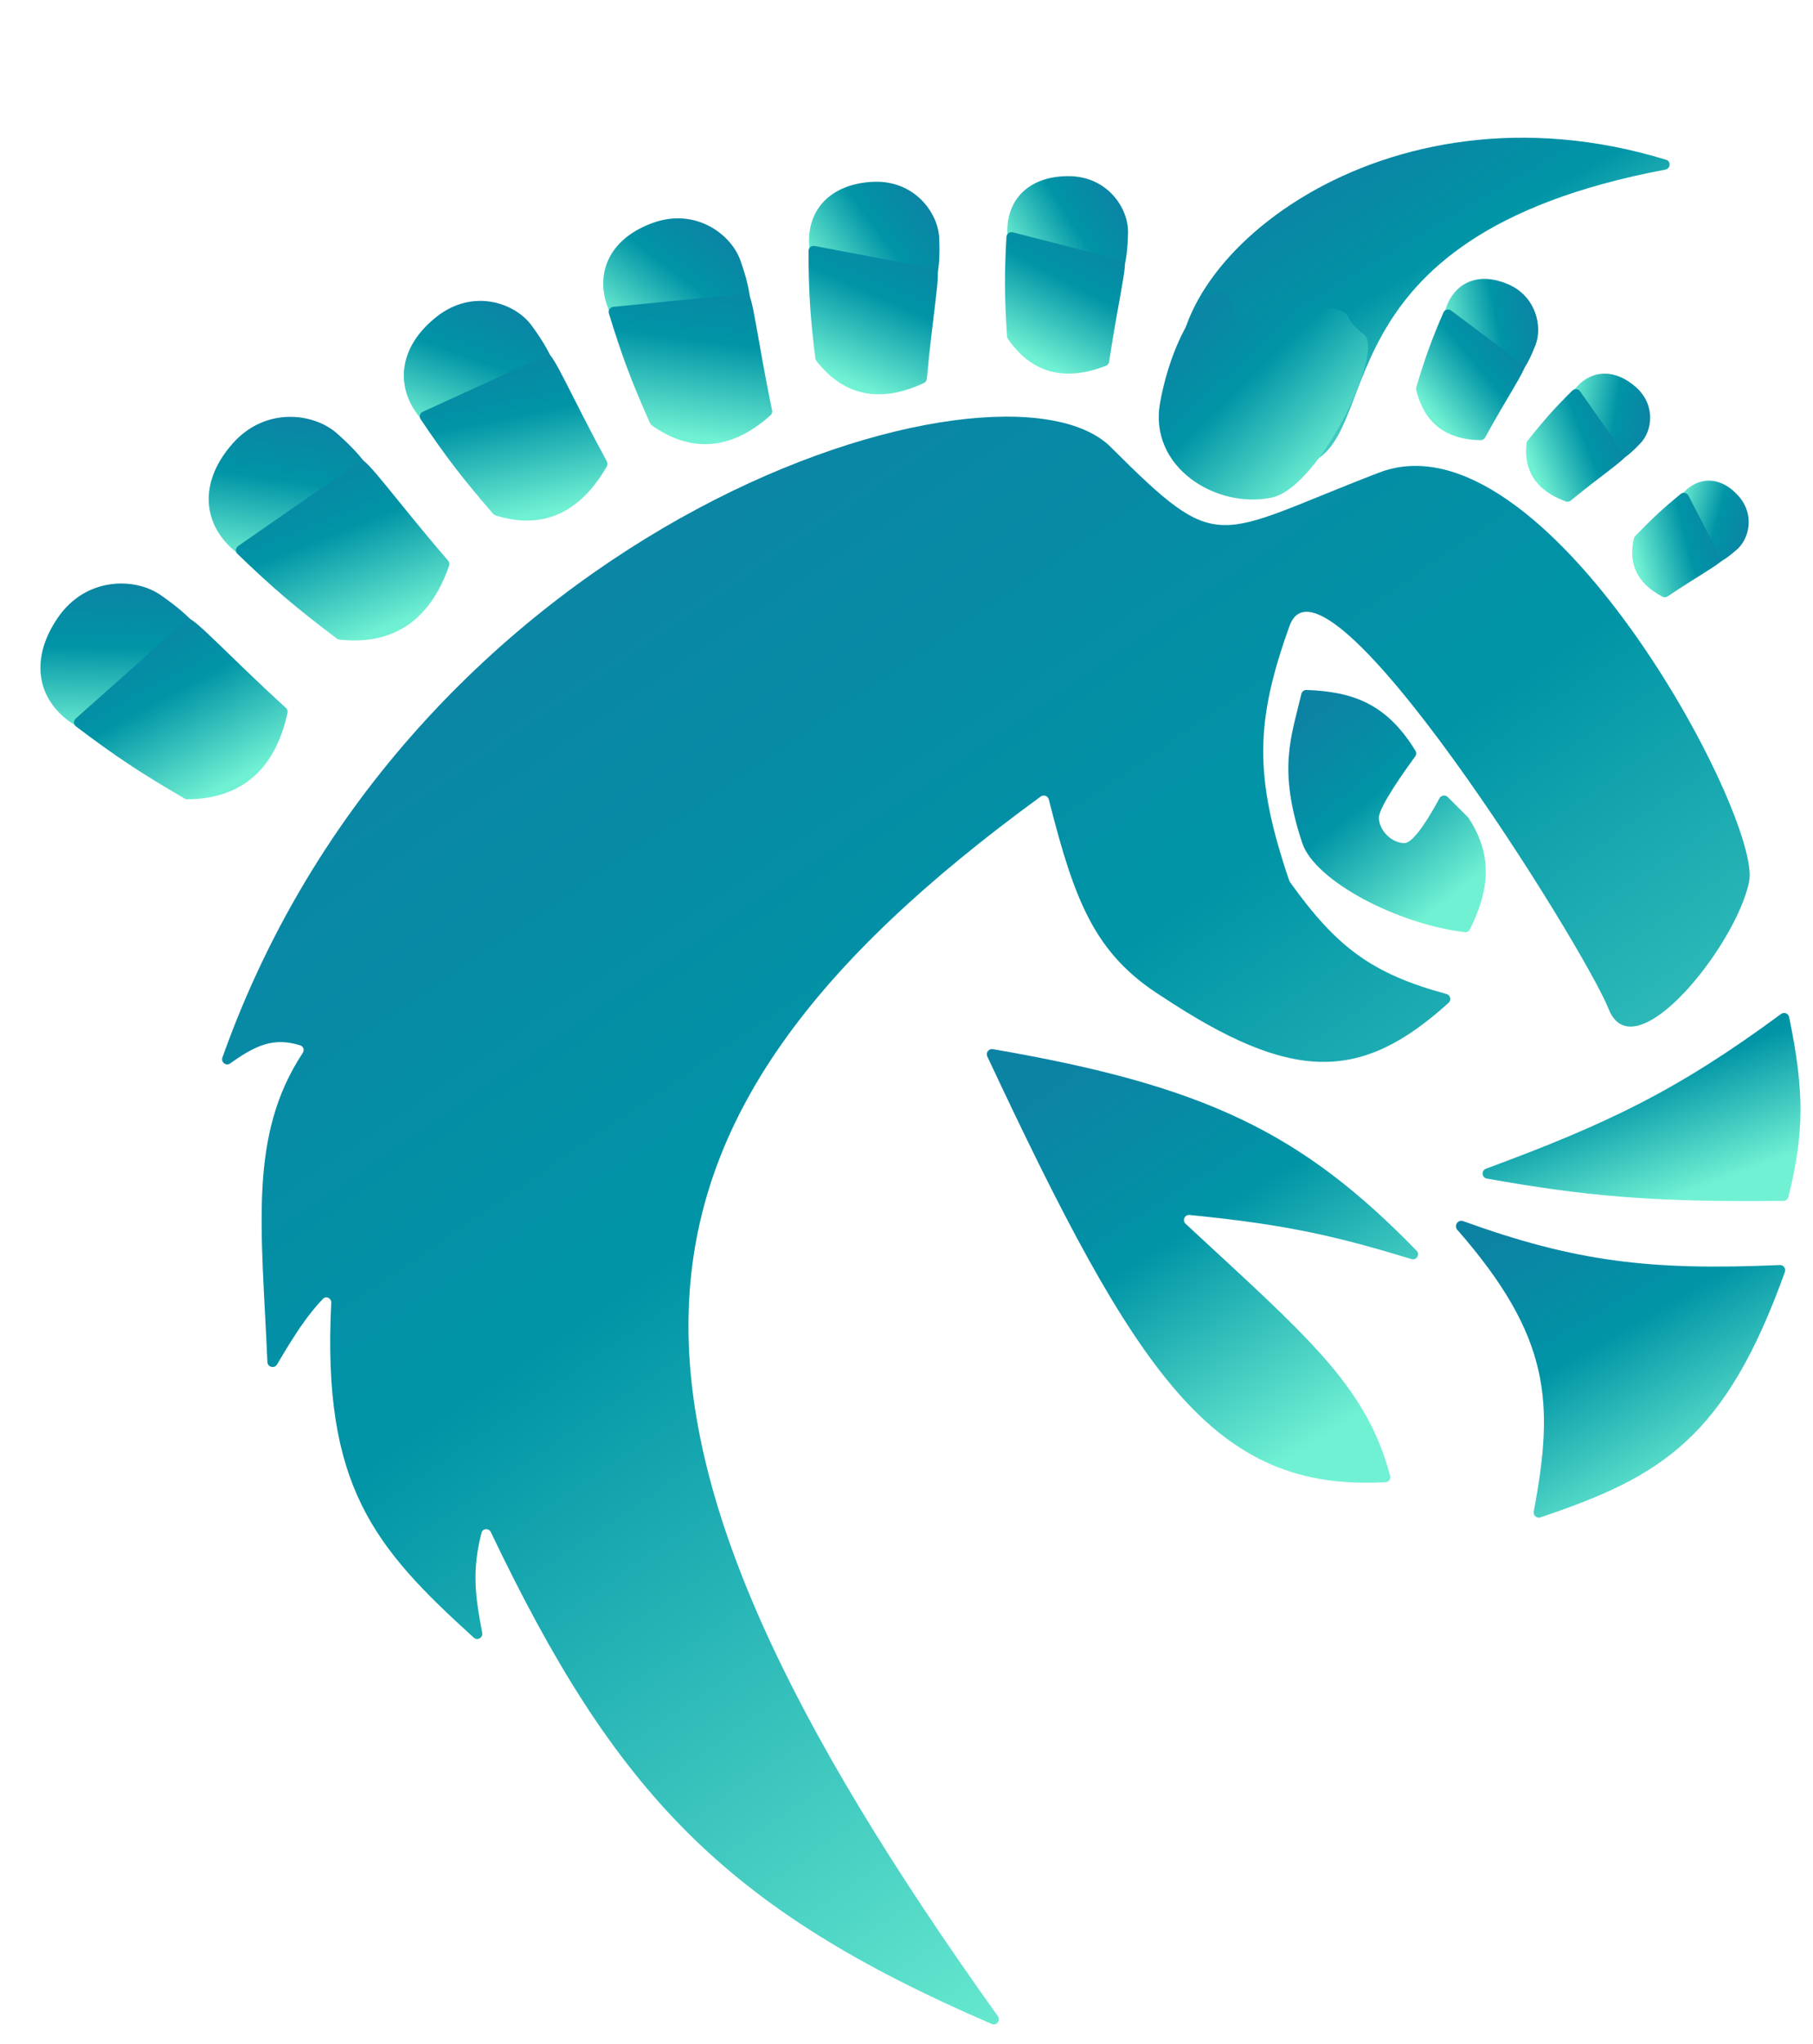 <svg width="71" height="80" viewBox="0 0 71 80" fill="none" xmlns="http://www.w3.org/2000/svg">
<path d="M70.037 46.85C70.656 44.346 70.67 42.732 70.064 39.805C70.035 39.662 69.866 39.6 69.749 39.687C65.656 42.709 62.907 44 58.192 45.745C58.001 45.816 58.024 46.095 58.225 46.13C61.983 46.795 64.57 47.064 69.844 47.002C69.935 47.001 70.016 46.938 70.037 46.85Z" fill="url(#paint0_linear_27_44)"/>
<path d="M60.064 59.163C60.864 54.905 60.745 52.334 57.068 48.132C56.929 47.973 57.097 47.723 57.295 47.794C61.684 49.38 64.598 49.738 69.702 49.514C69.844 49.507 69.948 49.65 69.9 49.783C67.567 56.287 65.068 57.795 60.325 59.391C60.181 59.44 60.036 59.314 60.064 59.163Z" fill="url(#paint1_linear_27_44)"/>
<path d="M55.477 48.954C50.968 44.319 47.181 42.491 38.879 41.064C38.72 41.037 38.595 41.204 38.664 41.35C44.522 53.842 47.495 58.39 54.262 58.015C54.385 58.008 54.474 57.89 54.442 57.77C53.506 54.209 51.107 52.238 46.428 47.898C46.289 47.769 46.394 47.536 46.583 47.555C50.519 47.938 52.466 48.43 55.277 49.28C55.474 49.339 55.621 49.101 55.477 48.954Z" fill="url(#paint2_linear_27_44)"/>
<path d="M51 33C50.03 30.091 50.567 28.859 50.963 27.161C50.985 27.067 51.069 27.002 51.165 27.005C52.919 27.073 54.275 27.494 55.431 29.385C55.473 29.454 55.469 29.541 55.422 29.606C55.113 30.026 54 31.569 54 32C54 32.5 54.5 33 55 33C55.391 33 56.086 31.78 56.372 31.246C56.436 31.126 56.6 31.1 56.696 31.196L57.486 31.986C57.495 31.995 57.504 32.006 57.511 32.017C58.473 33.472 58.33 34.845 57.562 36.379C57.525 36.452 57.447 36.495 57.366 36.485C54.712 36.171 51.492 34.475 51 33Z" fill="url(#paint3_linear_27_44)"/>
<path d="M43.5 17.5C39.227 13.238 16.232 20.223 8.71 41.392C8.645 41.577 8.856 41.737 9.015 41.623C9.998 40.923 10.7 40.585 11.759 40.916C11.883 40.954 11.928 41.103 11.856 41.212C9.728 44.44 10.239 48.002 10.472 53.311C10.481 53.511 10.747 53.578 10.849 53.406C11.552 52.216 12.044 51.461 12.649 50.837C12.773 50.709 12.981 50.811 12.972 50.99C12.612 58.155 14.646 60.556 18.554 64.098C18.697 64.227 18.921 64.1 18.885 63.911C18.606 62.464 18.477 61.459 18.858 59.992C18.904 59.816 19.143 59.802 19.221 59.966C24.095 70.169 28.35 74.703 38.841 79.22C39.027 79.3 39.196 79.077 39.078 78.913C22.44 55.652 22.878 44.203 40.756 31.177C40.871 31.093 41.038 31.151 41.072 31.288C42.089 35.304 42.876 37.344 45.5 39C50.612 42.386 53.295 42.362 56.732 39.248C56.849 39.142 56.8 38.948 56.648 38.907C53.731 38.111 52.353 37.09 50.517 34.524C50.506 34.508 50.497 34.49 50.49 34.472C49.095 30.382 49.162 28.221 50.5 24.5C51.841 20.771 62 37 63 39.5C64 42 68 37 68.5 34.5C69 32 60.5 16 54 18.5C47.5 21 47.814 21.803 43.5 17.5Z" fill="url(#paint4_linear_27_44)"/>
<path d="M7.208 27.577C6.109 29.167 4.146 29.228 2.783 28.286C1.42 27.344 1.174 25.755 2.273 24.165C3.372 22.575 5.283 22.595 6.283 23.286C8.921 25.11 8.308 25.987 7.208 27.577Z" fill="url(#paint5_linear_27_44)"/>
<path d="M7.236 31.259C5.506 30.254 4.531 29.608 2.977 28.433C2.876 28.357 2.87 28.208 2.964 28.125L7.216 24.346C7.258 24.308 7.264 24.237 7.311 24.203C7.513 24.058 8.808 25.53 11.198 27.709C11.25 27.756 11.274 27.829 11.26 27.898C10.742 30.294 9.28 31.268 7.337 31.286C7.302 31.286 7.266 31.277 7.236 31.259Z" fill="url(#paint6_linear_27_44)"/>
<path d="M13.604 21.336C12.323 22.783 10.366 22.609 9.125 21.511C7.885 20.412 7.831 18.805 9.112 17.358C10.394 15.911 12.288 16.159 13.198 16.965C15.599 19.091 14.886 19.889 13.604 21.336Z" fill="url(#paint7_linear_27_44)"/>
<path d="M13.191 24.994C11.594 23.79 10.703 23.032 9.3 21.68C9.21 21.593 9.222 21.444 9.325 21.372L13.998 18.129C14.045 18.096 14.059 18.026 14.109 17.999C14.327 17.878 15.437 19.495 17.549 21.944C17.595 21.997 17.611 22.072 17.588 22.139C16.788 24.456 15.219 25.248 13.288 25.034C13.253 25.03 13.219 25.016 13.191 24.994Z" fill="url(#paint8_linear_27_44)"/>
<path d="M20.366 16.826C18.956 17.935 17.244 17.438 16.343 16.214C15.441 14.99 15.691 13.504 17.102 12.394C18.512 11.285 20.154 11.839 20.816 12.737C22.561 15.106 21.777 15.716 20.366 16.826Z" fill="url(#paint9_linear_27_44)"/>
<path d="M19.315 20.113C18.121 18.737 17.468 17.887 16.474 16.41C16.405 16.308 16.445 16.168 16.557 16.116L21.308 13.947C21.358 13.924 21.385 13.857 21.439 13.844C21.66 13.791 22.348 15.462 23.766 18.06C23.799 18.12 23.799 18.195 23.765 18.255C22.624 20.241 21.082 20.7 19.405 20.173C19.37 20.162 19.339 20.141 19.315 20.113Z" fill="url(#paint10_linear_27_44)"/>
<path d="M27.401 13.825C25.754 14.404 24.284 13.407 23.786 11.995C23.288 10.584 23.95 9.292 25.597 8.713C27.244 8.134 28.631 9.162 28.997 10.197C29.961 12.93 29.048 13.246 27.401 13.825Z" fill="url(#paint11_linear_27_44)"/>
<path d="M25.456 16.565C24.727 14.924 24.356 13.936 23.845 12.268C23.808 12.147 23.891 12.023 24.016 12.01L29.098 11.507C29.154 11.501 29.204 11.442 29.26 11.453C29.48 11.498 29.651 13.249 30.236 16.067C30.251 16.136 30.228 16.209 30.175 16.255C28.532 17.723 26.949 17.66 25.521 16.646C25.493 16.626 25.47 16.598 25.456 16.565Z" fill="url(#paint12_linear_27_44)"/>
<path d="M34.39 12.113C32.776 12.197 31.744 10.931 31.684 9.551C31.624 8.171 32.558 7.2 34.172 7.117C35.786 7.033 36.737 8.305 36.781 9.317C36.898 11.988 36.004 12.03 34.39 12.113Z" fill="url(#paint13_linear_27_44)"/>
<path d="M31.929 14.027C31.728 12.393 31.666 11.423 31.663 9.824C31.663 9.699 31.777 9.604 31.9 9.627L36.511 10.501C36.567 10.512 36.634 10.467 36.68 10.5C36.852 10.623 36.536 12.21 36.297 14.828C36.29 14.898 36.248 14.961 36.184 14.99C34.339 15.857 32.959 15.39 31.97 14.125C31.948 14.097 31.934 14.063 31.929 14.027Z" fill="url(#paint14_linear_27_44)"/>
<path d="M41.815 11.539C40.318 11.521 39.431 10.287 39.448 9.005C39.466 7.722 40.382 6.877 41.879 6.895C43.376 6.913 44.188 8.147 44.175 9.088C44.141 11.571 43.312 11.557 41.815 11.539Z" fill="url(#paint15_linear_27_44)"/>
<path d="M39.437 13.165C39.338 11.646 39.332 10.745 39.413 9.275C39.42 9.15 39.54 9.062 39.662 9.093L43.856 10.168C43.911 10.182 43.985 10.142 44.024 10.184C44.163 10.337 43.791 11.779 43.435 14.159C43.425 14.229 43.378 14.289 43.313 14.315C41.566 15.004 40.317 14.49 39.471 13.264C39.451 13.234 39.439 13.2 39.437 13.165Z" fill="url(#paint16_linear_27_44)"/>
<path d="M57.688 14.649C56.582 14.177 56.273 12.962 56.65 11.988C57.027 11.014 57.947 10.649 59.053 11.122C60.159 11.594 60.411 12.786 60.135 13.501C59.405 15.386 58.794 15.122 57.688 14.649Z" fill="url(#paint17_linear_27_44)"/>
<path d="M55.464 15.154C55.815 13.987 56.064 13.3 56.526 12.234C56.577 12.116 56.725 12.077 56.828 12.154L59.576 14.216C59.622 14.251 59.712 14.252 59.715 14.311C59.724 14.518 59.06 15.489 58.158 17.125C58.124 17.189 58.057 17.229 57.985 17.228C56.513 17.21 55.74 16.44 55.46 15.255C55.453 15.222 55.454 15.187 55.464 15.154Z" fill="url(#paint18_linear_27_44)"/>
<path d="M61.847 17.515C61.054 16.818 61.158 15.773 61.768 15.118C62.378 14.464 63.264 14.447 64.057 15.145C64.85 15.842 64.706 16.853 64.258 17.333C63.077 18.6 62.64 18.212 61.847 17.515Z" fill="url(#paint19_linear_27_44)"/>
<path d="M59.824 17.248C60.462 16.445 60.876 15.98 61.575 15.288C61.663 15.201 61.808 15.215 61.879 15.316L63.567 17.724C63.599 17.77 63.681 17.802 63.658 17.854C63.58 18.029 62.739 18.592 61.51 19.594C61.457 19.637 61.384 19.651 61.32 19.628C60.091 19.181 59.669 18.354 59.782 17.347C59.786 17.311 59.801 17.277 59.824 17.248Z" fill="url(#paint20_linear_27_44)"/>
<path d="M65.833 21.433C65.195 20.701 65.405 19.731 66.029 19.177C66.654 18.623 67.456 18.695 68.094 19.427C68.733 20.158 68.49 21.093 68.031 21.499C66.823 22.571 66.471 22.165 65.833 21.433Z" fill="url(#paint21_linear_27_44)"/>
<path d="M64.036 20.983C64.696 20.299 65.12 19.906 65.816 19.334C65.914 19.254 66.061 19.285 66.12 19.397L67.359 21.79C67.386 21.841 67.459 21.888 67.427 21.935C67.317 22.098 66.505 22.54 65.306 23.343C65.247 23.382 65.172 23.389 65.109 23.356C64.059 22.817 63.772 22.003 63.986 21.074C63.994 21.04 64.012 21.008 64.036 20.983Z" fill="url(#paint22_linear_27_44)"/>
<path d="M65.251 6.255C54.124 2.843 45.261 10.301 46.231 15.119L50.901 18.163C50.945 18.192 51.001 18.202 51.052 18.19C54.385 17.381 51.206 9.278 65.216 6.639C65.42 6.601 65.45 6.316 65.251 6.255Z" fill="url(#paint23_linear_27_44)"/>
<path d="M52.815 12.435C52.887 12.633 53.209 12.949 53.385 13.064C54.305 13.663 51.665 19.083 49.807 19.475C47.636 19.933 44.97 18.289 45.431 15.76C46.079 12.204 48.175 10.14 48.341 12.324C48.351 12.449 48.466 12.544 48.59 12.518C50.314 12.156 52.553 11.719 52.815 12.435Z" fill="url(#paint24_linear_27_44)"/>
<defs>
<linearGradient id="paint0_linear_27_44" x1="59.154" y1="40.209" x2="62.156" y2="48.206" gradientUnits="userSpaceOnUse">
<stop stop-color="#0D83A4"/>
<stop offset="0.443" stop-color="#0094A6"/>
<stop offset="1" stop-color="#71F1D3"/>
</linearGradient>
<linearGradient id="paint1_linear_27_44" x1="58.216" y1="48.632" x2="64.533" y2="59.56" gradientUnits="userSpaceOnUse">
<stop stop-color="#0D83A4"/>
<stop offset="0.443" stop-color="#0094A6"/>
<stop offset="1" stop-color="#71F1D3"/>
</linearGradient>
<linearGradient id="paint2_linear_27_44" x1="40.724" y1="42.607" x2="50.079" y2="57.383" gradientUnits="userSpaceOnUse">
<stop stop-color="#0D83A4"/>
<stop offset="0.443" stop-color="#0094A6"/>
<stop offset="1" stop-color="#71F1D3"/>
</linearGradient>
<linearGradient id="paint3_linear_27_44" x1="51.436" y1="27.896" x2="57.065" y2="34.941" gradientUnits="userSpaceOnUse">
<stop stop-color="#0D83A4"/>
<stop offset="0.443" stop-color="#0094A6"/>
<stop offset="1" stop-color="#71F1D3"/>
</linearGradient>
<linearGradient id="paint4_linear_27_44" x1="16.129" y1="22.27" x2="51.918" y2="74.539" gradientUnits="userSpaceOnUse">
<stop stop-color="#0D83A4"/>
<stop offset="0.443" stop-color="#0094A6"/>
<stop offset="1" stop-color="#71F1D3"/>
</linearGradient>
<linearGradient id="paint5_linear_27_44" x1="4.281" y1="22.602" x2="4.154" y2="28.785" gradientUnits="userSpaceOnUse">
<stop stop-color="#0D83A4"/>
<stop offset="0.443" stop-color="#0094A6"/>
<stop offset="1" stop-color="#71F1D3"/>
</linearGradient>
<linearGradient id="paint6_linear_27_44" x1="3.863" y1="24.863" x2="7.476" y2="31.519" gradientUnits="userSpaceOnUse">
<stop stop-color="#0D83A4"/>
<stop offset="0.443" stop-color="#0094A6"/>
<stop offset="1" stop-color="#71F1D3"/>
</linearGradient>
<linearGradient id="paint7_linear_27_44" x1="11.292" y1="16.047" x2="10.427" y2="22.17" gradientUnits="userSpaceOnUse">
<stop stop-color="#0D83A4"/>
<stop offset="0.443" stop-color="#0094A6"/>
<stop offset="1" stop-color="#71F1D3"/>
</linearGradient>
<linearGradient id="paint8_linear_27_44" x1="10.607" y1="18.241" x2="13.398" y2="25.282" gradientUnits="userSpaceOnUse">
<stop stop-color="#0D83A4"/>
<stop offset="0.443" stop-color="#0094A6"/>
<stop offset="1" stop-color="#71F1D3"/>
</linearGradient>
<linearGradient id="paint9_linear_27_44" x1="19.288" y1="11.564" x2="17.373" y2="17.042" gradientUnits="userSpaceOnUse">
<stop stop-color="#0D83A4"/>
<stop offset="0.443" stop-color="#0094A6"/>
<stop offset="1" stop-color="#71F1D3"/>
</linearGradient>
<linearGradient id="paint10_linear_27_44" x1="18.27" y1="13.464" x2="19.646" y2="20.379" gradientUnits="userSpaceOnUse">
<stop stop-color="#0D83A4"/>
<stop offset="0.443" stop-color="#0094A6"/>
<stop offset="1" stop-color="#71F1D3"/>
</linearGradient>
<linearGradient id="paint11_linear_27_44" x1="27.894" y1="8.635" x2="24.526" y2="13.088" gradientUnits="userSpaceOnUse">
<stop stop-color="#0D83A4"/>
<stop offset="0.443" stop-color="#0094A6"/>
<stop offset="1" stop-color="#71F1D3"/>
</linearGradient>
<linearGradient id="paint12_linear_27_44" x1="26.379" y1="10.105" x2="25.488" y2="16.887" gradientUnits="userSpaceOnUse">
<stop stop-color="#0D83A4"/>
<stop offset="0.443" stop-color="#0094A6"/>
<stop offset="1" stop-color="#71F1D3"/>
</linearGradient>
<linearGradient id="paint13_linear_27_44" x1="36.226" y1="7.647" x2="32.043" y2="10.71" gradientUnits="userSpaceOnUse">
<stop stop-color="#0D83A4"/>
<stop offset="0.443" stop-color="#0094A6"/>
<stop offset="1" stop-color="#71F1D3"/>
</linearGradient>
<linearGradient id="paint14_linear_27_44" x1="34.489" y1="8.553" x2="31.92" y2="14.346" gradientUnits="userSpaceOnUse">
<stop stop-color="#0D83A4"/>
<stop offset="0.443" stop-color="#0094A6"/>
<stop offset="1" stop-color="#71F1D3"/>
</linearGradient>
<linearGradient id="paint15_linear_27_44" x1="43.751" y1="7.508" x2="39.719" y2="10.101" gradientUnits="userSpaceOnUse">
<stop stop-color="#0D83A4"/>
<stop offset="0.443" stop-color="#0094A6"/>
<stop offset="1" stop-color="#71F1D3"/>
</linearGradient>
<linearGradient id="paint16_linear_27_44" x1="42.095" y1="8.245" x2="39.382" y2="13.448" gradientUnits="userSpaceOnUse">
<stop stop-color="#0D83A4"/>
<stop offset="0.443" stop-color="#0094A6"/>
<stop offset="1" stop-color="#71F1D3"/>
</linearGradient>
<linearGradient id="paint17_linear_27_44" x1="60.268" y1="12.163" x2="56.542" y2="12.914" gradientUnits="userSpaceOnUse">
<stop stop-color="#0D83A4"/>
<stop offset="0.443" stop-color="#0094A6"/>
<stop offset="1" stop-color="#71F1D3"/>
</linearGradient>
<linearGradient id="paint18_linear_27_44" x1="58.83" y1="12.219" x2="55.242" y2="15.244" gradientUnits="userSpaceOnUse">
<stop stop-color="#0D83A4"/>
<stop offset="0.443" stop-color="#0094A6"/>
<stop offset="1" stop-color="#71F1D3"/>
</linearGradient>
<linearGradient id="paint19_linear_27_44" x1="64.772" y1="16.321" x2="61.4" y2="15.805" gradientUnits="userSpaceOnUse">
<stop stop-color="#0D83A4"/>
<stop offset="0.443" stop-color="#0094A6"/>
<stop offset="1" stop-color="#71F1D3"/>
</linearGradient>
<linearGradient id="paint20_linear_27_44" x1="63.54" y1="15.942" x2="59.688" y2="17.479" gradientUnits="userSpaceOnUse">
<stop stop-color="#0D83A4"/>
<stop offset="0.443" stop-color="#0094A6"/>
<stop offset="1" stop-color="#71F1D3"/>
</linearGradient>
<linearGradient id="paint21_linear_27_44" x1="68.609" y1="20.601" x2="65.619" y2="19.79" gradientUnits="userSpaceOnUse">
<stop stop-color="#0D83A4"/>
<stop offset="0.443" stop-color="#0094A6"/>
<stop offset="1" stop-color="#71F1D3"/>
</linearGradient>
<linearGradient id="paint22_linear_27_44" x1="67.538" y1="20.124" x2="63.855" y2="21.061" gradientUnits="userSpaceOnUse">
<stop stop-color="#0D83A4"/>
<stop offset="0.443" stop-color="#0094A6"/>
<stop offset="1" stop-color="#71F1D3"/>
</linearGradient>
<linearGradient id="paint23_linear_27_44" x1="47.602" y1="8.609" x2="54.162" y2="19.6" gradientUnits="userSpaceOnUse">
<stop stop-color="#0D83A4"/>
<stop offset="0.443" stop-color="#0094A6"/>
<stop offset="1" stop-color="#71F1D3"/>
</linearGradient>
<linearGradient id="paint24_linear_27_44" x1="45.67" y1="12.669" x2="51.591" y2="18.849" gradientUnits="userSpaceOnUse">
<stop stop-color="#0D83A4"/>
<stop offset="0.443" stop-color="#0094A6"/>
<stop offset="1" stop-color="#71F1D3"/>
</linearGradient>
</defs>
</svg>
